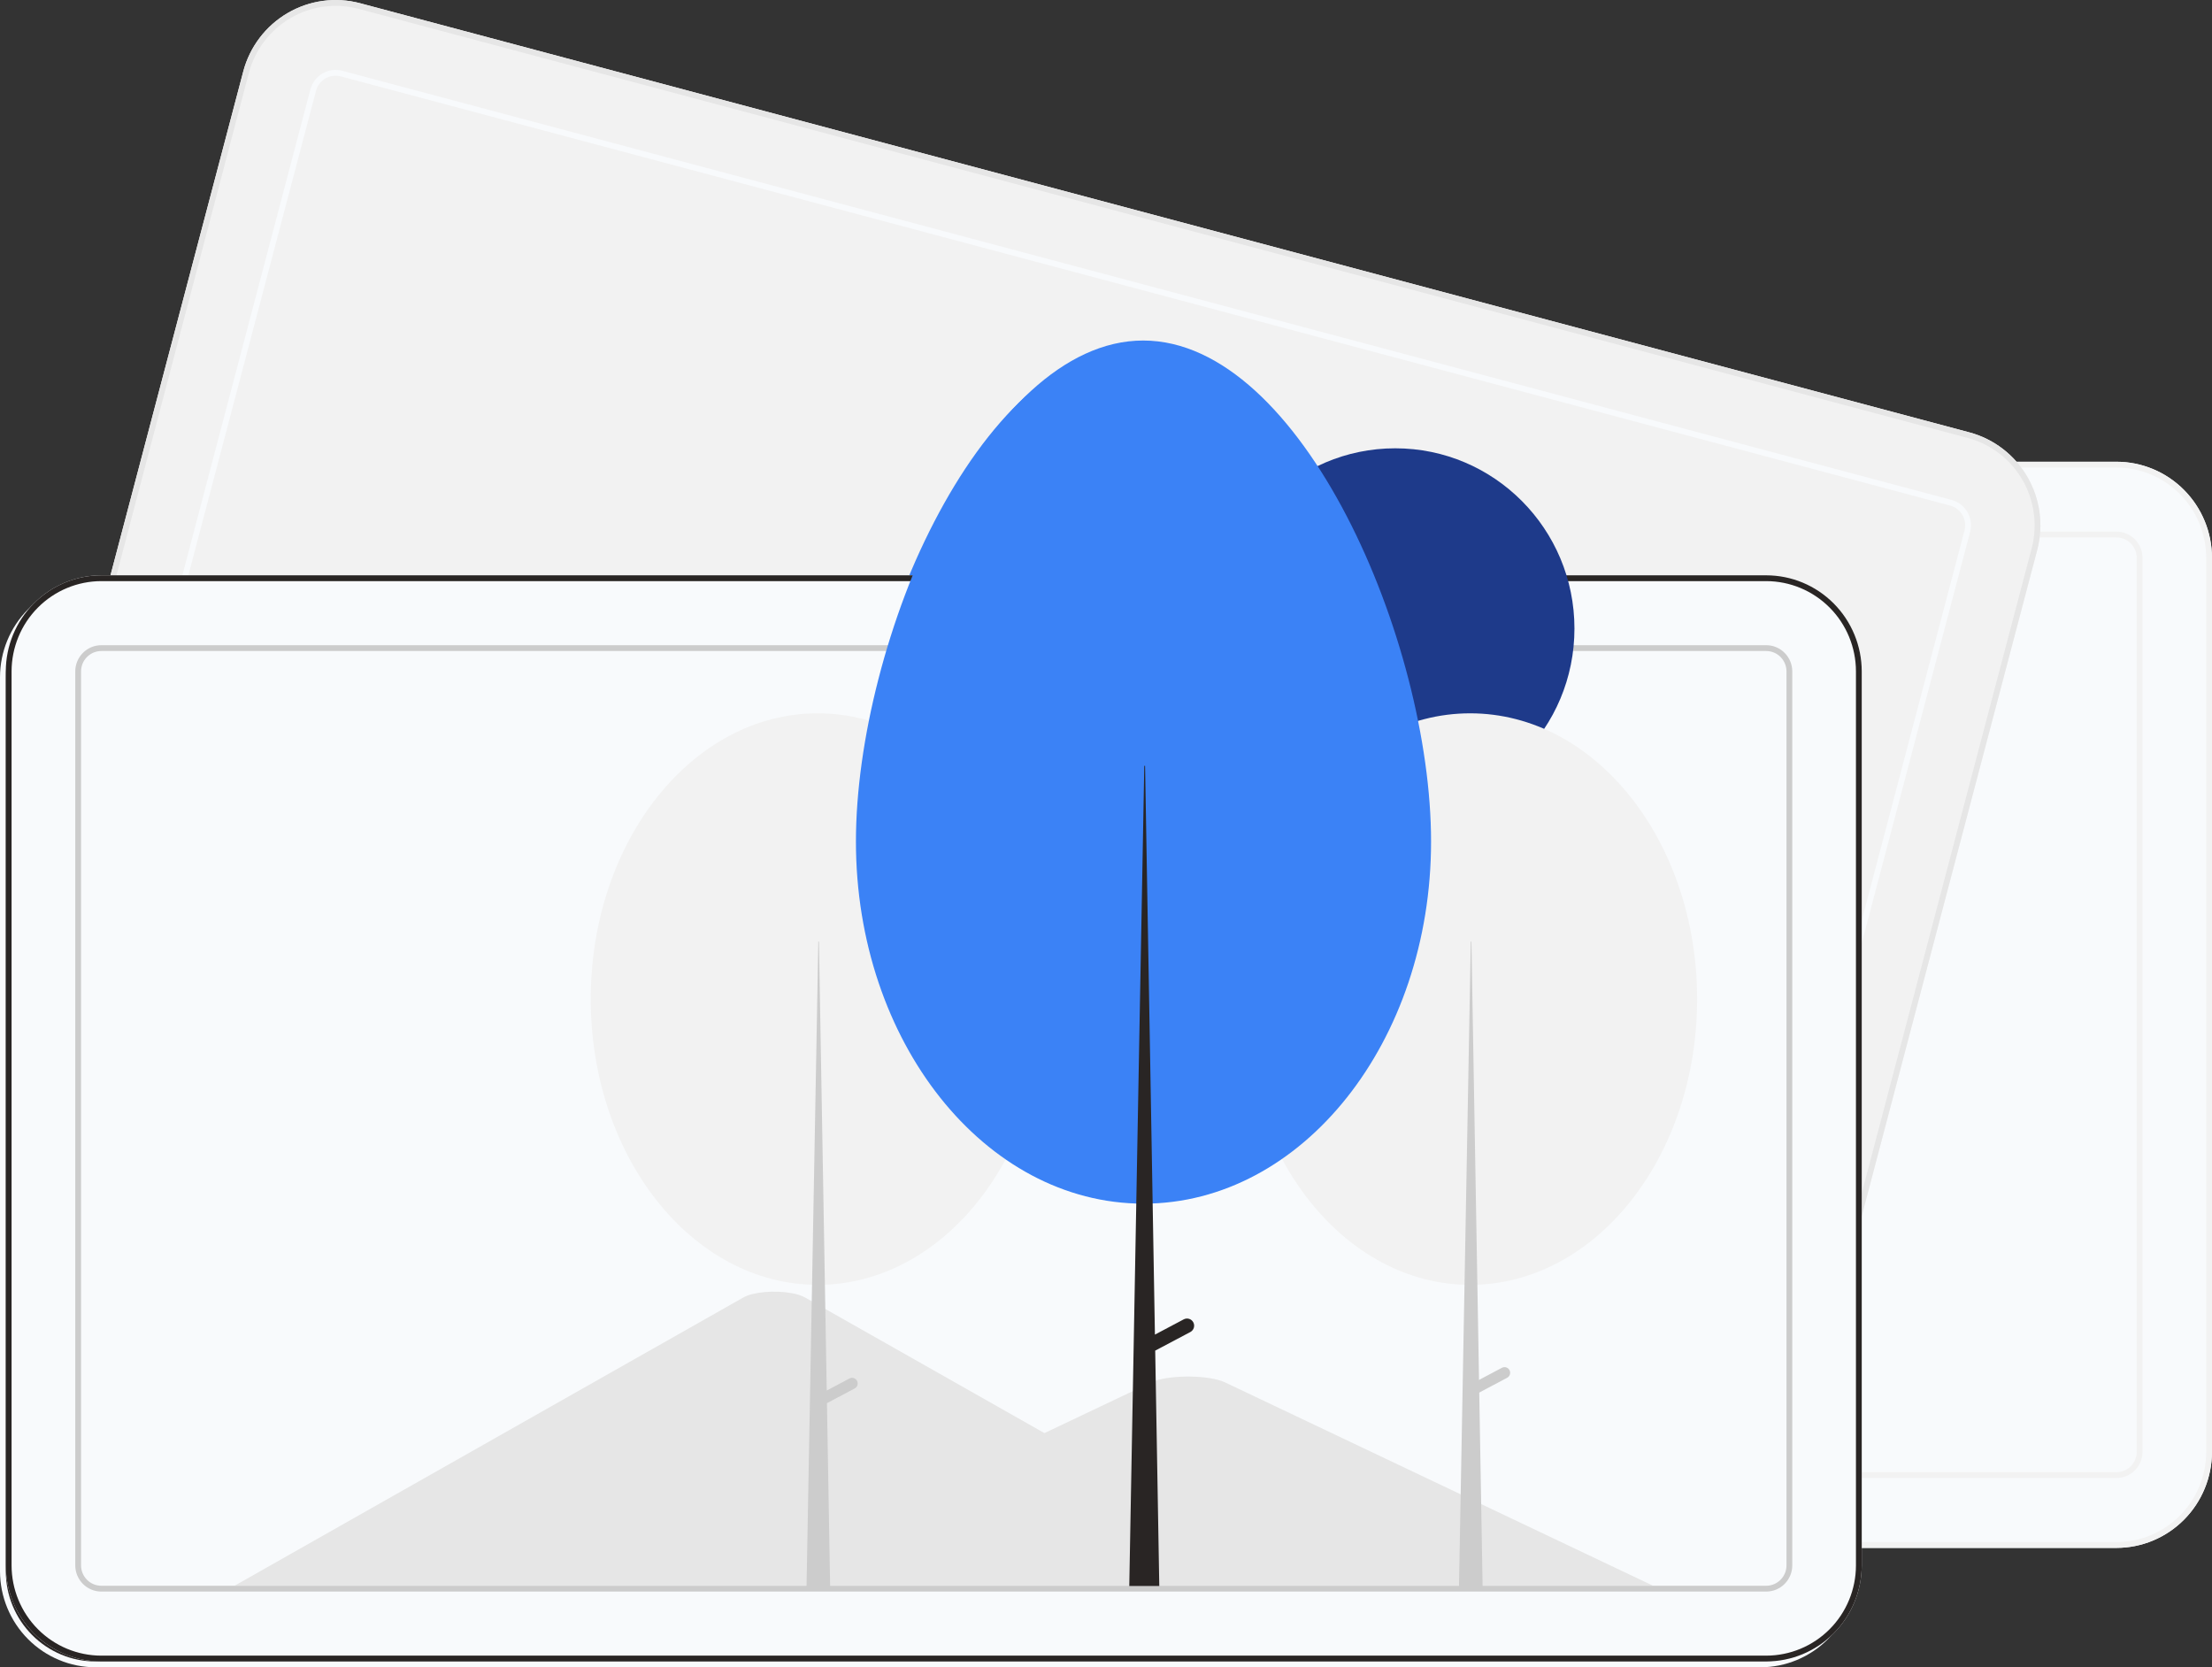 <svg width="134" height="101" viewBox="0 0 134 101" fill="none" xmlns="http://www.w3.org/2000/svg">
<rect x="0" y="0" width="134" height="101" fill="#333333" stroke="none"/>
<g clip-path="url(#clip0_27_417)">
<path d="M128.213 93.767H27.355C25.821 93.766 24.35 93.152 23.265 92.06C22.18 90.969 21.57 89.489 21.568 87.946V33.792C21.57 32.248 22.18 30.769 23.265 29.678C24.35 28.586 25.821 27.972 27.355 27.971H128.213C129.747 27.972 131.218 28.586 132.303 29.678C133.388 30.769 133.998 32.248 134 33.792V87.946C133.998 89.489 133.388 90.969 132.303 92.06C131.218 93.152 129.747 93.766 128.213 93.767Z" fill="#F8FAFC"/>
<path d="M128.213 93.767H27.355C25.821 93.766 24.35 93.152 23.265 92.06C22.18 90.969 21.57 89.489 21.568 87.946V33.792C21.57 32.248 22.18 30.769 23.265 29.678C24.35 28.586 25.821 27.972 27.355 27.971H128.213C129.747 27.972 131.218 28.586 132.303 29.678C133.388 30.769 133.998 32.248 134 33.792V87.946C133.998 89.489 133.388 90.969 132.303 92.06C131.218 93.152 129.747 93.766 128.213 93.767ZM27.355 28.323C25.914 28.325 24.532 28.902 23.513 29.927C22.494 30.952 21.921 32.342 21.919 33.792V87.946C21.921 89.396 22.494 90.786 23.513 91.811C24.532 92.836 25.914 93.413 27.355 93.415H128.213C129.654 93.413 131.036 92.836 132.055 91.811C133.074 90.786 133.648 89.396 133.649 87.946V33.792C133.648 32.342 133.074 30.952 132.055 29.927C131.036 28.902 129.654 28.325 128.213 28.323H27.355Z" fill="#F2F2F2"/>
<path d="M128.213 89.534H27.355C26.937 89.534 26.535 89.367 26.24 89.069C25.944 88.771 25.777 88.368 25.777 87.947V33.793C25.777 33.372 25.944 32.968 26.24 32.671C26.535 32.373 26.937 32.206 27.355 32.205H128.213C128.632 32.206 129.033 32.373 129.329 32.671C129.625 32.968 129.791 33.372 129.791 33.793V87.947C129.791 88.368 129.625 88.771 129.329 89.069C129.033 89.367 128.632 89.534 128.213 89.534ZM27.355 32.558C27.03 32.558 26.718 32.688 26.488 32.92C26.257 33.151 26.128 33.465 26.128 33.793V87.947C26.128 88.274 26.257 88.588 26.488 88.82C26.718 89.051 27.03 89.181 27.355 89.182H128.213C128.539 89.181 128.851 89.051 129.081 88.82C129.311 88.588 129.44 88.274 129.441 87.947V33.793C129.44 33.465 129.311 33.151 129.081 32.92C128.851 32.688 128.539 32.558 128.213 32.558H27.355Z" fill="#F2F2F2"/>
<path d="M102.544 89.792L5.052 63.795C3.57 63.398 2.305 62.425 1.534 61.091C0.763 59.756 0.55 58.169 0.942 56.676L14.736 4.33C15.13 2.839 16.097 1.566 17.424 0.791C18.75 0.015 20.328 -0.199 21.812 0.195L119.303 26.192C120.785 26.589 122.051 27.562 122.821 28.896C123.592 30.231 123.805 31.818 123.414 33.31L109.62 85.657C109.225 87.148 108.258 88.421 106.932 89.196C105.605 89.972 104.027 90.186 102.544 89.792Z" fill="#F2F2F2"/>
<path d="M102.544 89.792L5.052 63.795C3.57 63.398 2.305 62.425 1.534 61.091C0.763 59.756 0.55 58.169 0.942 56.676L14.736 4.33C15.13 2.839 16.097 1.566 17.424 0.791C18.75 0.015 20.328 -0.199 21.812 0.195L119.303 26.192C120.785 26.589 122.051 27.562 122.821 28.896C123.592 30.231 123.805 31.818 123.414 33.31L109.62 85.657C109.225 87.148 108.258 88.421 106.932 89.196C105.605 89.972 104.027 90.186 102.544 89.792ZM21.722 0.536C20.328 0.166 18.846 0.367 17.6 1.095C16.354 1.824 15.445 3.02 15.075 4.42L1.281 56.767C0.913 58.169 1.113 59.66 1.837 60.914C2.561 62.167 3.75 63.081 5.142 63.454L102.634 89.451C104.027 89.821 105.509 89.62 106.756 88.891C108.002 88.163 108.91 86.967 109.281 85.566L123.075 33.22C123.442 31.818 123.242 30.327 122.518 29.073C121.794 27.82 120.606 26.906 119.213 26.533L21.722 0.536Z" fill="#E6E6E6"/>
<path d="M103.622 85.7L6.131 59.703C5.727 59.594 5.381 59.329 5.171 58.965C4.961 58.601 4.903 58.168 5.01 57.761L18.804 5.415C18.911 5.008 19.175 4.661 19.537 4.449C19.898 4.238 20.329 4.18 20.733 4.287L118.225 30.284C118.629 30.392 118.974 30.658 119.184 31.022C119.394 31.386 119.453 31.819 119.346 32.225L105.552 84.572C105.444 84.979 105.181 85.326 104.819 85.537C104.457 85.749 104.027 85.807 103.622 85.7ZM20.644 4.628C20.329 4.544 19.994 4.59 19.713 4.754C19.431 4.919 19.226 5.189 19.143 5.505L5.349 57.852C5.266 58.168 5.311 58.505 5.474 58.788C5.638 59.071 5.906 59.277 6.221 59.361L103.712 85.359C104.027 85.442 104.361 85.397 104.643 85.232C104.924 85.068 105.129 84.798 105.213 84.481L119.007 32.135C119.09 31.819 119.045 31.482 118.881 31.199C118.718 30.916 118.449 30.709 118.135 30.625L20.644 4.628Z" fill="#F8FAFC"/>
<path d="M106.645 101H5.787C4.252 100.998 2.782 100.384 1.697 99.293C0.612 98.201 0.002 96.722 0 95.178V41.024C0.002 39.481 0.612 38.001 1.697 36.91C2.782 35.819 4.252 35.205 5.787 35.203H106.645C108.179 35.205 109.65 35.819 110.735 36.91C111.82 38.001 112.43 39.481 112.432 41.024V95.178C112.43 96.722 111.82 98.201 110.735 99.293C109.65 100.384 108.179 100.998 106.645 101Z" fill="#F8FAFC"/>
<path d="M79.243 96.414H14.111C14.03 96.414 13.948 96.412 13.868 96.408L44.672 78.956C45.259 78.617 46.575 78.497 47.612 78.689C47.896 78.733 48.171 78.823 48.427 78.956L69.1 90.667L70.091 91.228L79.243 96.414Z" fill="#E6E6E6"/>
<path d="M99.791 96.414H43.458L54.374 91.228L55.16 90.854L69.385 84.096C70.317 83.653 72.561 83.625 73.657 84.012C73.731 84.038 73.799 84.066 73.862 84.096L99.791 96.414Z" fill="#E6E6E6"/>
<path d="M5.787 35.557C4.345 35.558 2.964 36.135 1.945 37.16C0.925 38.185 0.352 39.575 0.351 41.025V95.179C0.352 96.629 0.925 98.019 1.945 99.044C2.964 100.069 4.345 100.646 5.787 100.648H106.645C108.086 100.646 109.468 100.069 110.487 99.044C111.506 98.019 112.079 96.629 112.081 95.179V41.025C112.079 39.575 111.506 38.185 110.487 37.16C109.468 36.135 108.086 35.558 106.645 35.557H5.787Z" fill="#292524"/>
<path d="M106.645 96.766H5.787C5.368 96.766 4.967 96.598 4.671 96.3C4.375 96.003 4.209 95.599 4.208 95.178V41.024C4.209 40.603 4.375 40.2 4.671 39.902C4.967 39.604 5.368 39.437 5.787 39.437H106.645C107.063 39.437 107.465 39.604 107.76 39.902C108.056 40.2 108.223 40.603 108.223 41.024V95.178C108.223 95.599 108.056 96.003 107.76 96.3C107.465 96.598 107.063 96.766 106.645 96.766ZM5.787 39.789C5.461 39.79 5.149 39.92 4.919 40.151C4.689 40.383 4.56 40.697 4.559 41.024V95.178C4.56 95.506 4.689 95.82 4.919 96.051C5.149 96.283 5.461 96.413 5.787 96.413H106.645C106.97 96.413 107.282 96.283 107.513 96.051C107.743 95.82 107.872 95.506 107.872 95.178V41.024C107.872 40.697 107.743 40.383 107.513 40.151C107.282 39.92 106.97 39.79 106.645 39.789H5.787Z" fill="#CCCCCC"/>
<path d="M84.172 49.35C90.167 49.35 95.027 44.461 95.027 38.43C95.027 32.4 90.167 27.511 84.172 27.511C78.177 27.511 73.317 32.4 73.317 38.43C73.317 44.461 78.177 49.35 84.172 49.35Z" fill="#1E3A8A"/>
<path d="M88.71 78.186C96.303 78.186 102.459 70.435 102.459 60.875C102.459 51.314 96.303 43.563 88.71 43.563C81.117 43.563 74.962 51.314 74.962 60.875C74.962 70.435 81.117 78.186 88.71 78.186Z" fill="#F2F2F2"/>
<path d="M88.748 57.394H88.786L89.466 96.604H88.031L88.748 57.394Z" fill="#CCCCCC"/>
<path d="M91.093 83.353C91.135 83.433 91.144 83.527 91.117 83.613C91.09 83.7 91.03 83.772 90.951 83.814L88.979 84.859L88.662 84.254L90.634 83.209C90.714 83.167 90.807 83.158 90.893 83.185C90.979 83.212 91.051 83.272 91.093 83.353Z" fill="#CCCCCC"/>
<path d="M49.185 78.186C56.778 78.186 62.933 70.435 62.933 60.875C62.933 51.314 56.778 43.563 49.185 43.563C41.592 43.563 35.437 51.314 35.437 60.875C35.437 70.435 41.592 78.186 49.185 78.186Z" fill="#F2F2F2"/>
<path d="M51.567 84.001C51.525 83.92 51.453 83.86 51.367 83.833C51.281 83.806 51.188 83.815 51.108 83.857L49.732 84.586L49.26 57.394H49.222L48.505 96.604H49.94L49.745 85.352L51.425 84.463C51.505 84.42 51.565 84.348 51.591 84.261C51.618 84.175 51.609 84.081 51.567 84.001Z" fill="#CCCCCC"/>
<path d="M68.9 20.98C78.521 20.98 86.341 39.217 86.341 51.331C86.341 63.446 78.541 73.267 68.92 73.267C59.299 73.267 51.5 63.446 51.5 51.331C51.5 39.217 59.279 20.98 68.9 20.98Z" fill="#3B82F6"/>
<path d="M71.939 80.458C71.913 80.408 71.877 80.363 71.834 80.327C71.79 80.29 71.74 80.263 71.686 80.246C71.632 80.229 71.575 80.223 71.519 80.228C71.462 80.234 71.408 80.25 71.358 80.277L69.613 81.2L69.016 46.744H68.968L68.059 96.428H69.877L69.63 82.171L71.759 81.043C71.809 81.017 71.853 80.981 71.889 80.937C71.926 80.893 71.953 80.843 71.97 80.788C71.986 80.734 71.992 80.677 71.987 80.62C71.982 80.564 71.966 80.508 71.939 80.458Z" fill="#292524"/>
<path d="M106.996 100.647H6.137C4.603 100.645 3.132 100.032 2.047 98.94C0.963 97.849 0.352 96.369 0.351 94.826V40.672C0.352 39.128 0.963 37.649 2.047 36.557C3.132 35.466 4.603 34.852 6.137 34.851H106.996C108.53 34.852 110.001 35.466 111.085 36.557C112.17 37.649 112.78 39.128 112.782 40.672V94.826C112.78 96.369 112.17 97.849 111.085 98.94C110.001 100.032 108.53 100.645 106.996 100.647Z" fill="#F8FAFC"/>
<path d="M79.594 96.06H14.462C14.381 96.061 14.299 96.059 14.219 96.054L45.023 78.602C45.609 78.263 46.925 78.144 47.962 78.336C48.246 78.38 48.522 78.47 48.777 78.602L69.451 90.314L70.441 90.874L79.594 96.06Z" fill="#E6E6E6"/>
<path d="M100.142 96.061H43.808L54.725 90.874L55.51 90.501L69.735 83.742C70.668 83.299 72.911 83.272 74.008 83.659C74.081 83.685 74.15 83.713 74.213 83.742L100.142 96.061Z" fill="#E6E6E6"/>
<path d="M106.996 100.647H6.137C4.603 100.645 3.132 100.032 2.047 98.94C0.963 97.849 0.352 96.369 0.351 94.826V40.672C0.352 39.128 0.963 37.649 2.047 36.557C3.132 35.466 4.603 34.852 6.137 34.851H106.996C108.53 34.852 110.001 35.466 111.085 36.557C112.17 37.649 112.78 39.128 112.782 40.672V94.826C112.78 96.369 112.17 97.849 111.085 98.94C110.001 100.032 108.53 100.645 106.996 100.647ZM6.137 35.203C4.696 35.205 3.314 35.782 2.295 36.807C1.276 37.832 0.703 39.222 0.701 40.672V94.826C0.703 96.276 1.276 97.666 2.295 98.691C3.314 99.716 4.696 100.293 6.137 100.294H106.996C108.437 100.293 109.818 99.716 110.838 98.691C111.857 97.666 112.43 96.276 112.431 94.826V40.672C112.43 39.222 111.857 37.832 110.838 36.807C109.818 35.782 108.437 35.205 106.996 35.203H6.137Z" fill="#292524"/>
<path d="M106.996 96.413H6.137C5.719 96.413 5.318 96.246 5.022 95.948C4.726 95.65 4.56 95.247 4.559 94.826V40.672C4.56 40.251 4.726 39.847 5.022 39.55C5.318 39.252 5.719 39.084 6.137 39.084H106.996C107.414 39.084 107.815 39.252 108.111 39.55C108.407 39.847 108.573 40.251 108.574 40.672V94.826C108.573 95.247 108.407 95.65 108.111 95.948C107.815 96.246 107.414 96.413 106.996 96.413ZM6.137 39.437C5.812 39.437 5.5 39.567 5.27 39.799C5.04 40.03 4.91 40.344 4.91 40.672V94.826C4.91 95.153 5.04 95.467 5.27 95.699C5.5 95.93 5.812 96.06 6.137 96.061H106.996C107.321 96.06 107.633 95.93 107.863 95.699C108.093 95.467 108.223 95.153 108.223 94.826V40.672C108.223 40.344 108.093 40.03 107.863 39.799C107.633 39.567 107.321 39.437 106.996 39.437H6.137Z" fill="#CCCCCC"/>
<path d="M84.523 48.996C90.518 48.996 95.378 44.108 95.378 38.077C95.378 32.046 90.518 27.157 84.523 27.157C78.528 27.157 73.668 32.046 73.668 38.077C73.668 44.108 78.528 48.996 84.523 48.996Z" fill="#1E3A8A"/>
<path d="M89.061 77.833C96.654 77.833 102.809 70.083 102.809 60.522C102.809 50.961 96.654 43.211 89.061 43.211C81.468 43.211 75.313 50.961 75.313 60.522C75.313 70.083 81.468 77.833 89.061 77.833Z" fill="#F2F2F2"/>
<path d="M89.099 57.041H89.137L89.817 96.252H88.381L89.099 57.041Z" fill="#CCCCCC"/>
<path d="M91.444 83C91.486 83.08 91.495 83.174 91.468 83.261C91.441 83.347 91.381 83.42 91.302 83.462L89.33 84.506L89.013 83.901L90.985 82.857C91.065 82.814 91.158 82.806 91.244 82.833C91.33 82.86 91.402 82.92 91.444 83Z" fill="#CCCCCC"/>
<path d="M49.535 77.833C57.128 77.833 63.284 70.083 63.284 60.522C63.284 50.961 57.128 43.211 49.535 43.211C41.942 43.211 35.787 50.961 35.787 60.522C35.787 70.083 41.942 77.833 49.535 77.833Z" fill="#F2F2F2"/>
<path d="M51.918 83.648C51.876 83.568 51.804 83.508 51.718 83.481C51.632 83.454 51.539 83.463 51.459 83.505L50.083 84.234L49.611 57.041H49.573L48.856 96.252H50.291L50.096 85L51.776 84.11C51.856 84.068 51.915 83.995 51.942 83.909C51.969 83.822 51.96 83.728 51.918 83.648Z" fill="#CCCCCC"/>
<path d="M69.251 20.628C78.872 20.628 86.692 38.864 86.692 50.979C86.692 63.093 78.892 72.914 69.271 72.914C59.65 72.914 51.851 63.093 51.851 50.979C51.851 38.864 59.629 20.628 69.251 20.628Z" fill="#3B82F6"/>
<path d="M72.29 80.105C72.264 80.054 72.228 80.01 72.184 79.973C72.141 79.937 72.091 79.909 72.037 79.893C71.983 79.876 71.926 79.87 71.87 79.875C71.813 79.88 71.758 79.897 71.708 79.923L69.964 80.847L69.367 46.391H69.319L68.41 96.075H70.228L69.981 81.817L72.11 80.69C72.16 80.663 72.204 80.627 72.24 80.583C72.276 80.54 72.304 80.489 72.32 80.435C72.337 80.38 72.343 80.323 72.338 80.267C72.333 80.21 72.317 80.155 72.29 80.105Z" fill="#292524"/>
</g>
<defs>
<clipPath id="clip0_27_417">
<rect width="134" height="101" fill="white"/>
</clipPath>
</defs>
</svg>
